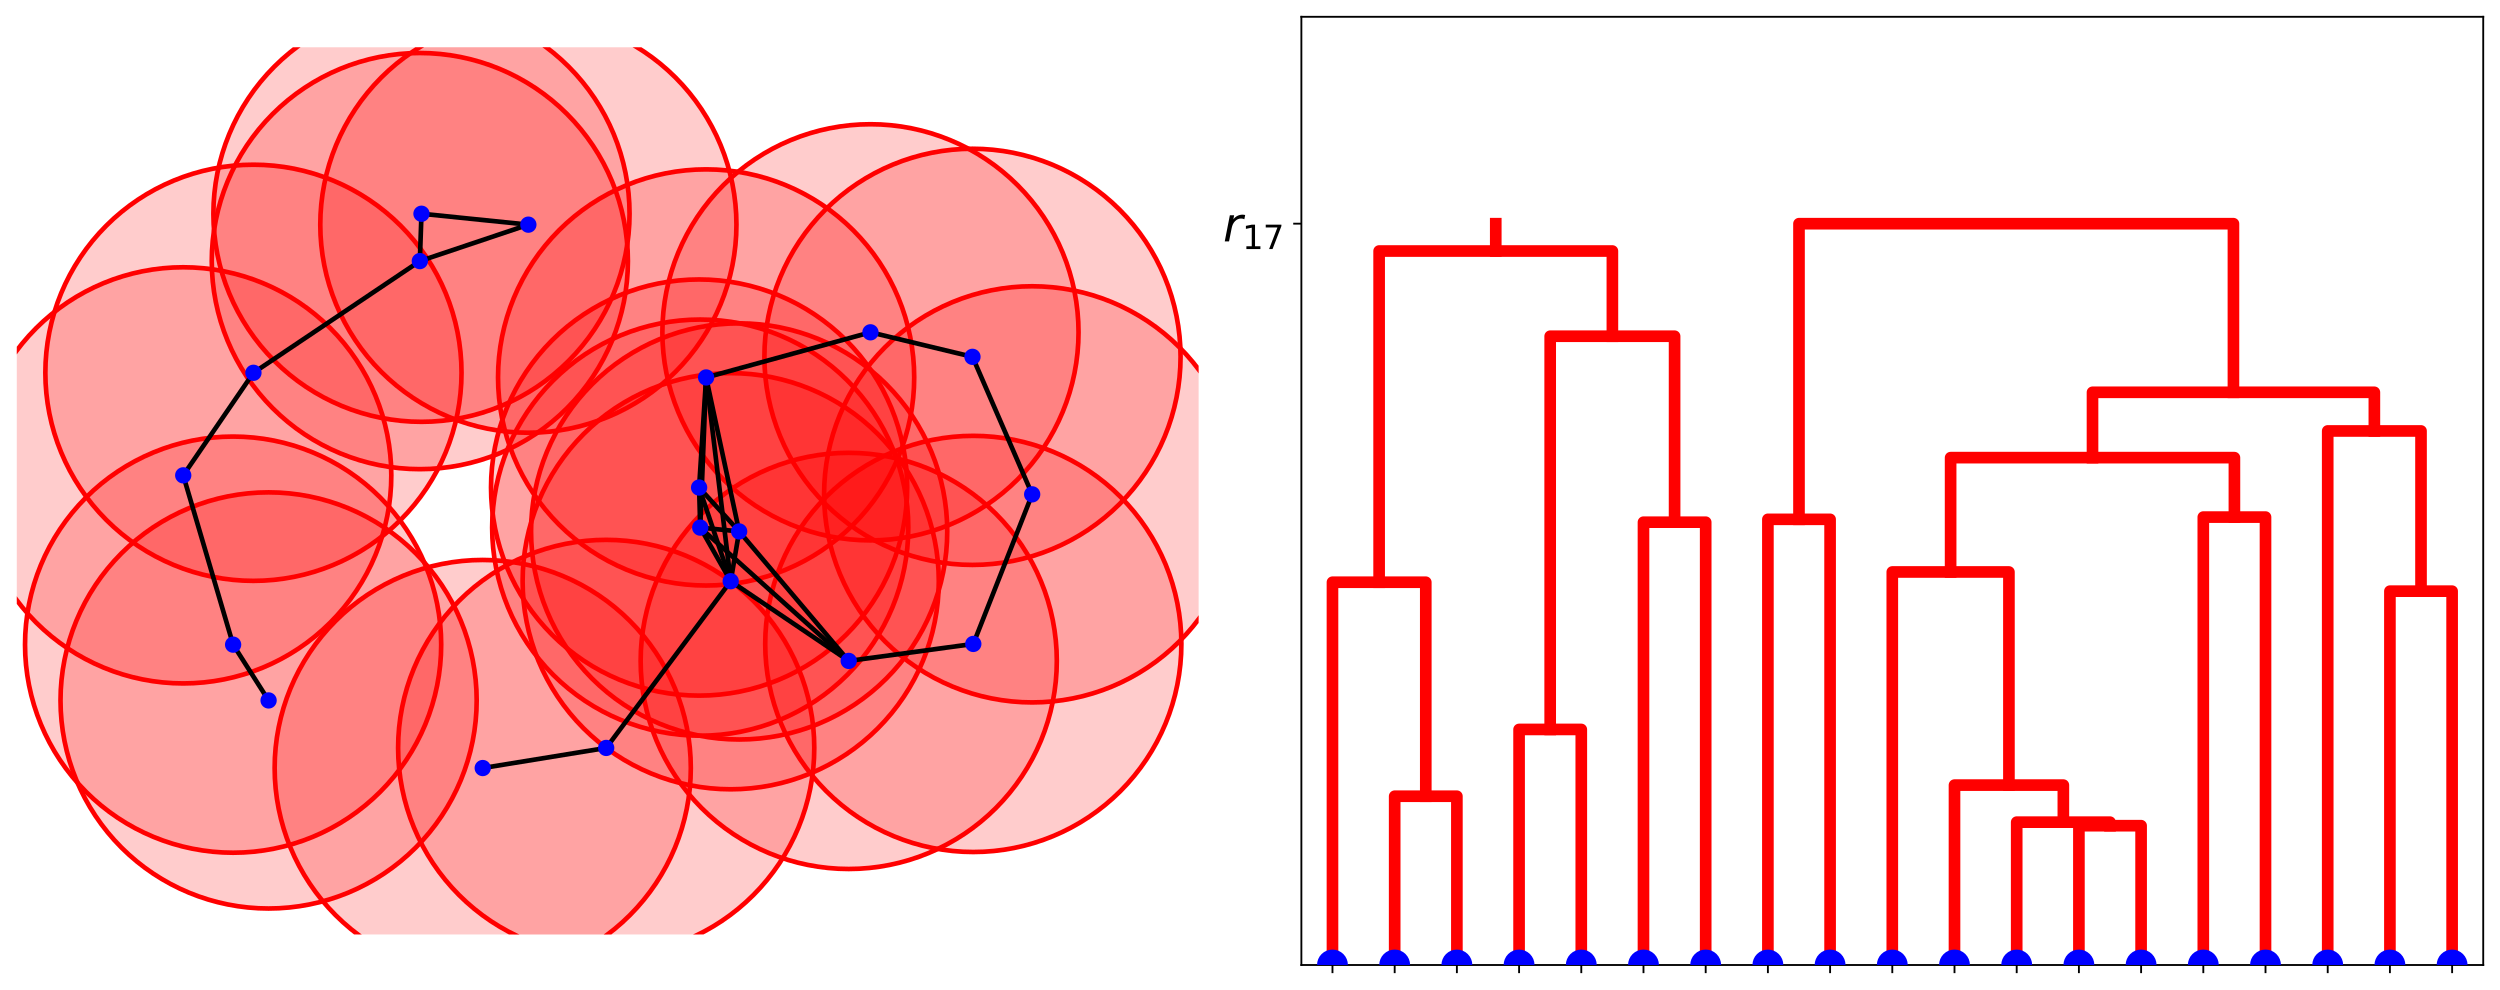 <?xml version="1.0" encoding="utf-8" standalone="no"?>
<!DOCTYPE svg PUBLIC "-//W3C//DTD SVG 1.1//EN"
  "http://www.w3.org/Graphics/SVG/1.1/DTD/svg11.dtd">
<svg xmlns:xlink="http://www.w3.org/1999/xlink" width="1072.8pt" height="424.8pt" viewBox="0 0 1072.8 424.8" xmlns="http://www.w3.org/2000/svg" version="1.1">
 <defs>
  <style type="text/css">*{stroke-linejoin: round; stroke-linecap: butt}</style>
 </defs>
 <g id="figure_1">
  <g id="patch_1">
   <path d="M 0 424.8 
L 1072.8 424.8 
L 1072.8 -0 
L 0 -0 
z
" style="fill: #ffffff"/>
  </g>
  <g id="axes_1">
   <g id="PathCollection_1">
    <defs>
     <path id="mfa65de377d" d="M 0 3 
C 0.796 3 1.559 2.684 2.121 2.121 
C 2.684 1.559 3 0.796 3 0 
C 3 -0.796 2.684 -1.559 2.121 -2.121 
C 1.559 -2.684 0.796 -3 0 -3 
C -0.796 -3 -1.559 -2.684 -2.121 -2.121 
C -2.684 -1.559 -3 -0.796 -3 0 
C -3 0.796 -2.684 1.559 -2.121 2.121 
C -1.559 2.684 -0.796 3 0 3 
z
" style="stroke: #1f77b4; stroke-opacity: 0"/>
    </defs>
    <g clip-path="url(#pcfd430d012)">
     <use xlink:href="#mfa65de377d" x="7.2" y="401.006" style="fill: #1f77b4; fill-opacity: 0; stroke: #1f77b4; stroke-opacity: 0"/>
     <use xlink:href="#mfa65de377d" x="514.354" y="20.294" style="fill: #1f77b4; fill-opacity: 0; stroke: #1f77b4; stroke-opacity: 0"/>
    </g>
   </g>
   <g id="patch_2">
    <path d="M 317.187 317.34 
C 340.868 317.34 363.582 307.931 380.326 291.187 
C 397.071 274.442 406.479 251.728 406.479 228.047 
C 406.479 204.367 397.071 181.653 380.326 164.908 
C 363.582 148.164 340.868 138.755 317.187 138.755 
C 293.507 138.755 270.793 148.164 254.048 164.908 
C 237.303 181.653 227.895 204.367 227.895 228.047 
C 227.895 251.728 237.303 274.442 254.048 291.187 
C 270.793 307.931 293.507 317.34 317.187 317.34 
z
" clip-path="url(#pcfd430d012)" style="fill: #ff0000; opacity: 0.2"/>
   </g>
   <g id="patch_3">
    <path d="M 303.012 251.264 
C 326.692 251.264 349.406 241.855 366.151 225.111 
C 382.895 208.366 392.304 185.652 392.304 161.972 
C 392.304 138.291 382.895 115.577 366.151 98.833 
C 349.406 82.088 326.692 72.679 303.012 72.679 
C 279.331 72.679 256.617 82.088 239.873 98.833 
C 223.128 115.577 213.719 138.291 213.719 161.972 
C 213.719 185.652 223.128 208.366 239.873 225.111 
C 256.617 241.855 279.331 251.264 303.012 251.264 
z
" clip-path="url(#pcfd430d012)" style="fill: #ff0000; opacity: 0.2"/>
   </g>
   <g id="patch_4">
    <path d="M 226.729 185.7 
C 250.41 185.7 273.124 176.292 289.868 159.547 
C 306.613 142.802 316.021 120.088 316.021 96.408 
C 316.021 72.727 306.613 50.013 289.868 33.269 
C 273.124 16.524 250.41 7.116 226.729 7.116 
C 203.049 7.116 180.335 16.524 163.59 33.269 
C 146.846 50.013 137.437 72.727 137.437 96.408 
C 137.437 120.088 146.846 142.802 163.59 159.547 
C 180.335 176.292 203.049 185.7 226.729 185.7 
z
" clip-path="url(#pcfd430d012)" style="fill: #ff0000; opacity: 0.2"/>
   </g>
   <g id="patch_5">
    <path d="M 180.863 181.012 
C 204.544 181.012 227.257 171.604 244.002 154.859 
C 260.747 138.115 270.155 115.401 270.155 91.72 
C 270.155 68.04 260.747 45.326 244.002 28.581 
C 227.257 11.837 204.544 2.428 180.863 2.428 
C 157.183 2.428 134.469 11.837 117.724 28.581 
C 100.979 45.326 91.571 68.04 91.571 91.72 
C 91.571 115.401 100.979 138.115 117.724 154.859 
C 134.469 171.604 157.183 181.012 180.863 181.012 
z
" clip-path="url(#pcfd430d012)" style="fill: #ff0000; opacity: 0.2"/>
   </g>
   <g id="patch_6">
    <path d="M 180.158 201.328 
C 203.839 201.328 226.553 191.92 243.297 175.175 
C 260.042 158.43 269.45 135.717 269.45 112.036 
C 269.45 88.356 260.042 65.642 243.297 48.897 
C 226.553 32.152 203.839 22.744 180.158 22.744 
C 156.478 22.744 133.764 32.152 117.019 48.897 
C 100.274 65.642 90.866 88.356 90.866 112.036 
C 90.866 135.717 100.274 158.43 117.019 175.175 
C 133.764 191.92 156.478 201.328 180.158 201.328 
z
" clip-path="url(#pcfd430d012)" style="fill: #ff0000; opacity: 0.2"/>
   </g>
   <g id="patch_7">
    <path d="M 108.755 249.262 
C 132.436 249.262 155.149 239.854 171.894 223.109 
C 188.639 206.364 198.047 183.65 198.047 159.97 
C 198.047 136.289 188.639 113.576 171.894 96.831 
C 155.149 80.086 132.436 70.678 108.755 70.678 
C 85.075 70.678 62.361 80.086 45.616 96.831 
C 28.871 113.576 19.463 136.289 19.463 159.97 
C 19.463 183.65 28.871 206.364 45.616 223.109 
C 62.361 239.854 85.075 249.262 108.755 249.262 
z
" clip-path="url(#pcfd430d012)" style="fill: #ff0000; opacity: 0.2"/>
   </g>
   <g id="patch_8">
    <path d="M 78.626 293.273 
C 102.307 293.273 125.021 283.865 141.765 267.12 
C 158.51 250.376 167.918 227.662 167.918 203.981 
C 167.918 180.301 158.51 157.587 141.765 140.842 
C 125.021 124.097 102.307 114.689 78.626 114.689 
C 54.946 114.689 32.232 124.097 15.487 140.842 
C -1.257 157.587 -10.666 180.301 -10.666 203.981 
C -10.666 227.662 -1.257 250.376 15.487 267.12 
C 32.232 283.865 54.946 293.273 78.626 293.273 
z
" clip-path="url(#pcfd430d012)" style="fill: #ff0000; opacity: 0.2"/>
   </g>
   <g id="patch_9">
    <path d="M 100.034 365.921 
C 123.715 365.921 146.429 356.513 163.173 339.768 
C 179.918 323.023 189.326 300.309 189.326 276.629 
C 189.326 252.948 179.918 230.234 163.173 213.49 
C 146.429 196.745 123.715 187.337 100.034 187.337 
C 76.354 187.337 53.64 196.745 36.895 213.49 
C 20.151 230.234 10.742 252.948 10.742 276.629 
C 10.742 300.309 20.151 323.023 36.895 339.768 
C 53.64 356.513 76.354 365.921 100.034 365.921 
z
" clip-path="url(#pcfd430d012)" style="fill: #ff0000; opacity: 0.2"/>
   </g>
   <g id="patch_10">
    <path d="M 115.259 389.863 
C 138.94 389.863 161.653 380.454 178.398 363.709 
C 195.143 346.965 204.551 324.251 204.551 300.57 
C 204.551 276.89 195.143 254.176 178.398 237.431 
C 161.653 220.687 138.94 211.278 115.259 211.278 
C 91.579 211.278 68.865 220.687 52.12 237.431 
C 35.375 254.176 25.967 276.89 25.967 300.57 
C 25.967 324.251 35.375 346.965 52.12 363.709 
C 68.865 380.454 91.579 389.863 115.259 389.863 
z
" clip-path="url(#pcfd430d012)" style="fill: #ff0000; opacity: 0.2"/>
   </g>
   <g id="patch_11">
    <path d="M 207.147 418.872 
C 230.828 418.872 253.541 409.463 270.286 392.719 
C 287.031 375.974 296.439 353.26 296.439 329.58 
C 296.439 305.899 287.031 283.185 270.286 266.441 
C 253.541 249.696 230.828 240.288 207.147 240.288 
C 183.466 240.288 160.753 249.696 144.008 266.441 
C 127.263 283.185 117.855 305.899 117.855 329.58 
C 117.855 353.26 127.263 375.974 144.008 392.719 
C 160.753 409.463 183.466 418.872 207.147 418.872 
z
" clip-path="url(#pcfd430d012)" style="fill: #ff0000; opacity: 0.2"/>
   </g>
   <g id="patch_12">
    <path d="M 260.13 410.245 
C 283.811 410.245 306.524 400.837 323.269 384.092 
C 340.014 367.347 349.422 344.633 349.422 320.953 
C 349.422 297.272 340.014 274.559 323.269 257.814 
C 306.524 241.069 283.811 231.661 260.13 231.661 
C 236.449 231.661 213.736 241.069 196.991 257.814 
C 180.246 274.559 170.838 297.272 170.838 320.953 
C 170.838 344.633 180.246 367.347 196.991 384.092 
C 213.736 400.837 236.449 410.245 260.13 410.245 
z
" clip-path="url(#pcfd430d012)" style="fill: #ff0000; opacity: 0.2"/>
   </g>
   <g id="patch_13">
    <path d="M 313.558 338.701 
C 337.239 338.701 359.953 329.293 376.697 312.548 
C 393.442 295.804 402.851 273.09 402.851 249.409 
C 402.851 225.729 393.442 203.015 376.697 186.27 
C 359.953 169.526 337.239 160.117 313.558 160.117 
C 289.878 160.117 267.164 169.526 250.419 186.27 
C 233.675 203.015 224.266 225.729 224.266 249.409 
C 224.266 273.09 233.675 295.804 250.419 312.548 
C 267.164 329.293 289.878 338.701 313.558 338.701 
z
" clip-path="url(#pcfd430d012)" style="fill: #ff0000; opacity: 0.2"/>
   </g>
   <g id="patch_14">
    <path d="M 442.927 301.424 
C 466.608 301.424 489.322 292.016 506.066 275.271 
C 522.811 258.527 532.219 235.813 532.219 212.132 
C 532.219 188.452 522.811 165.738 506.066 148.993 
C 489.322 132.249 466.608 122.84 442.927 122.84 
C 419.247 122.84 396.533 132.249 379.788 148.993 
C 363.044 165.738 353.635 188.452 353.635 212.132 
C 353.635 235.813 363.044 258.527 379.788 275.271 
C 396.533 292.016 419.247 301.424 442.927 301.424 
z
" clip-path="url(#pcfd430d012)" style="fill: #ff0000; opacity: 0.2"/>
   </g>
   <g id="patch_15">
    <path d="M 417.31 242.417 
C 440.991 242.417 463.705 233.009 480.449 216.264 
C 497.194 199.52 506.602 176.806 506.602 153.125 
C 506.602 129.445 497.194 106.731 480.449 89.986 
C 463.705 73.242 440.991 63.833 417.31 63.833 
C 393.63 63.833 370.916 73.242 354.171 89.986 
C 337.426 106.731 328.018 129.445 328.018 153.125 
C 328.018 176.806 337.426 199.52 354.171 216.264 
C 370.916 233.009 393.63 242.417 417.31 242.417 
z
" clip-path="url(#pcfd430d012)" style="fill: #ff0000; opacity: 0.2"/>
   </g>
   <g id="patch_16">
    <path d="M 373.529 231.895 
C 397.209 231.895 419.923 222.487 436.668 205.742 
C 453.412 188.997 462.821 166.284 462.821 142.603 
C 462.821 118.922 453.412 96.209 436.668 79.464 
C 419.923 62.719 397.209 53.311 373.529 53.311 
C 349.848 53.311 327.134 62.719 310.389 79.464 
C 293.645 96.209 284.236 118.922 284.236 142.603 
C 284.236 166.284 293.645 188.997 310.389 205.742 
C 327.134 222.487 349.848 231.895 373.529 231.895 
z
" clip-path="url(#pcfd430d012)" style="fill: #ff0000; opacity: 0.2"/>
   </g>
   <g id="patch_17">
    <path d="M 299.999 298.507 
C 323.68 298.507 346.394 289.099 363.138 272.354 
C 379.883 255.609 389.291 232.896 389.291 209.215 
C 389.291 185.535 379.883 162.821 363.138 146.076 
C 346.394 129.331 323.68 119.923 299.999 119.923 
C 276.319 119.923 253.605 129.331 236.86 146.076 
C 220.116 162.821 210.707 185.535 210.707 209.215 
C 210.707 232.896 220.116 255.609 236.86 272.354 
C 253.605 289.099 276.319 298.507 299.999 298.507 
z
" clip-path="url(#pcfd430d012)" style="fill: #ff0000; opacity: 0.2"/>
   </g>
   <g id="patch_18">
    <path d="M 300.485 315.706 
C 324.166 315.706 346.88 306.298 363.625 289.553 
C 380.369 272.809 389.778 250.095 389.778 226.414 
C 389.778 202.734 380.369 180.02 363.625 163.275 
C 346.88 146.53 324.166 137.122 300.485 137.122 
C 276.805 137.122 254.091 146.53 237.346 163.275 
C 220.602 180.02 211.193 202.734 211.193 226.414 
C 211.193 250.095 220.602 272.809 237.346 289.553 
C 254.091 306.298 276.805 315.706 300.485 315.706 
z
" clip-path="url(#pcfd430d012)" style="fill: #ff0000; opacity: 0.2"/>
   </g>
   <g id="patch_19">
    <path d="M 364.204 372.9 
C 387.885 372.9 410.599 363.491 427.343 346.747 
C 444.088 330.002 453.497 307.288 453.497 283.608 
C 453.497 259.927 444.088 237.213 427.343 220.469 
C 410.599 203.724 387.885 194.316 364.204 194.316 
C 340.524 194.316 317.81 203.724 301.065 220.469 
C 284.321 237.213 274.912 259.927 274.912 283.608 
C 274.912 307.288 284.321 330.002 301.065 346.747 
C 317.81 363.491 340.524 372.9 364.204 372.9 
z
" clip-path="url(#pcfd430d012)" style="fill: #ff0000; opacity: 0.2"/>
   </g>
   <g id="patch_20">
    <path d="M 417.663 365.613 
C 441.343 365.613 464.057 356.205 480.802 339.46 
C 497.546 322.716 506.955 300.002 506.955 276.321 
C 506.955 252.641 497.546 229.927 480.802 213.182 
C 464.057 196.438 441.343 187.029 417.663 187.029 
C 393.982 187.029 371.268 196.438 354.524 213.182 
C 337.779 229.927 328.371 252.641 328.371 276.321 
C 328.371 300.002 337.779 322.716 354.524 339.46 
C 371.268 356.205 393.982 365.613 417.663 365.613 
z
" clip-path="url(#pcfd430d012)" style="fill: #ff0000; opacity: 0.2"/>
   </g>
   <g id="patch_21">
    <path d="M 317.187 317.34 
C 340.868 317.34 363.582 307.931 380.326 291.187 
C 397.071 274.442 406.479 251.728 406.479 228.047 
C 406.479 204.367 397.071 181.653 380.326 164.908 
C 363.582 148.164 340.868 138.755 317.187 138.755 
C 293.507 138.755 270.793 148.164 254.048 164.908 
C 237.303 181.653 227.895 204.367 227.895 228.047 
C 227.895 251.728 237.303 274.442 254.048 291.187 
C 270.793 307.931 293.507 317.34 317.187 317.34 
L 317.187 317.34 
z
" clip-path="url(#pcfd430d012)" style="fill: none; stroke: #ff0000; stroke-width: 2; stroke-linejoin: miter"/>
   </g>
   <g id="patch_22">
    <path d="M 303.012 251.264 
C 326.692 251.264 349.406 241.855 366.151 225.111 
C 382.895 208.366 392.304 185.652 392.304 161.972 
C 392.304 138.291 382.895 115.577 366.151 98.833 
C 349.406 82.088 326.692 72.679 303.012 72.679 
C 279.331 72.679 256.617 82.088 239.873 98.833 
C 223.128 115.577 213.719 138.291 213.719 161.972 
C 213.719 185.652 223.128 208.366 239.873 225.111 
C 256.617 241.855 279.331 251.264 303.012 251.264 
L 303.012 251.264 
z
" clip-path="url(#pcfd430d012)" style="fill: none; stroke: #ff0000; stroke-width: 2; stroke-linejoin: miter"/>
   </g>
   <g id="patch_23">
    <path d="M 226.729 185.7 
C 250.41 185.7 273.124 176.292 289.868 159.547 
C 306.613 142.802 316.021 120.088 316.021 96.408 
C 316.021 72.727 306.613 50.013 289.868 33.269 
C 273.124 16.524 250.41 7.116 226.729 7.116 
C 203.049 7.116 180.335 16.524 163.59 33.269 
C 146.846 50.013 137.437 72.727 137.437 96.408 
C 137.437 120.088 146.846 142.802 163.59 159.547 
C 180.335 176.292 203.049 185.7 226.729 185.7 
L 226.729 185.7 
z
" clip-path="url(#pcfd430d012)" style="fill: none; stroke: #ff0000; stroke-width: 2; stroke-linejoin: miter"/>
   </g>
   <g id="patch_24">
    <path d="M 180.863 181.012 
C 204.544 181.012 227.257 171.604 244.002 154.859 
C 260.747 138.115 270.155 115.401 270.155 91.72 
C 270.155 68.04 260.747 45.326 244.002 28.581 
C 227.257 11.837 204.544 2.428 180.863 2.428 
C 157.183 2.428 134.469 11.837 117.724 28.581 
C 100.979 45.326 91.571 68.04 91.571 91.72 
C 91.571 115.401 100.979 138.115 117.724 154.859 
C 134.469 171.604 157.183 181.012 180.863 181.012 
L 180.863 181.012 
z
" clip-path="url(#pcfd430d012)" style="fill: none; stroke: #ff0000; stroke-width: 2; stroke-linejoin: miter"/>
   </g>
   <g id="patch_25">
    <path d="M 180.158 201.328 
C 203.839 201.328 226.553 191.92 243.297 175.175 
C 260.042 158.43 269.45 135.717 269.45 112.036 
C 269.45 88.356 260.042 65.642 243.297 48.897 
C 226.553 32.152 203.839 22.744 180.158 22.744 
C 156.478 22.744 133.764 32.152 117.019 48.897 
C 100.274 65.642 90.866 88.356 90.866 112.036 
C 90.866 135.717 100.274 158.43 117.019 175.175 
C 133.764 191.92 156.478 201.328 180.158 201.328 
L 180.158 201.328 
z
" clip-path="url(#pcfd430d012)" style="fill: none; stroke: #ff0000; stroke-width: 2; stroke-linejoin: miter"/>
   </g>
   <g id="patch_26">
    <path d="M 108.755 249.262 
C 132.436 249.262 155.149 239.854 171.894 223.109 
C 188.639 206.364 198.047 183.65 198.047 159.97 
C 198.047 136.289 188.639 113.576 171.894 96.831 
C 155.149 80.086 132.436 70.678 108.755 70.678 
C 85.075 70.678 62.361 80.086 45.616 96.831 
C 28.871 113.576 19.463 136.289 19.463 159.97 
C 19.463 183.65 28.871 206.364 45.616 223.109 
C 62.361 239.854 85.075 249.262 108.755 249.262 
L 108.755 249.262 
z
" clip-path="url(#pcfd430d012)" style="fill: none; stroke: #ff0000; stroke-width: 2; stroke-linejoin: miter"/>
   </g>
   <g id="patch_27">
    <path d="M 78.626 293.273 
C 102.307 293.273 125.021 283.865 141.765 267.12 
C 158.51 250.376 167.918 227.662 167.918 203.981 
C 167.918 180.301 158.51 157.587 141.765 140.842 
C 125.021 124.097 102.307 114.689 78.626 114.689 
C 54.946 114.689 32.232 124.097 15.487 140.842 
C -1.257 157.587 -10.666 180.301 -10.666 203.981 
C -10.666 227.662 -1.257 250.376 15.487 267.12 
C 32.232 283.865 54.946 293.273 78.626 293.273 
L 78.626 293.273 
z
" clip-path="url(#pcfd430d012)" style="fill: none; stroke: #ff0000; stroke-width: 2; stroke-linejoin: miter"/>
   </g>
   <g id="patch_28">
    <path d="M 100.034 365.921 
C 123.715 365.921 146.429 356.513 163.173 339.768 
C 179.918 323.023 189.326 300.309 189.326 276.629 
C 189.326 252.948 179.918 230.234 163.173 213.49 
C 146.429 196.745 123.715 187.337 100.034 187.337 
C 76.354 187.337 53.64 196.745 36.895 213.49 
C 20.151 230.234 10.742 252.948 10.742 276.629 
C 10.742 300.309 20.151 323.023 36.895 339.768 
C 53.64 356.513 76.354 365.921 100.034 365.921 
L 100.034 365.921 
z
" clip-path="url(#pcfd430d012)" style="fill: none; stroke: #ff0000; stroke-width: 2; stroke-linejoin: miter"/>
   </g>
   <g id="patch_29">
    <path d="M 115.259 389.863 
C 138.94 389.863 161.653 380.454 178.398 363.709 
C 195.143 346.965 204.551 324.251 204.551 300.57 
C 204.551 276.89 195.143 254.176 178.398 237.431 
C 161.653 220.687 138.94 211.278 115.259 211.278 
C 91.579 211.278 68.865 220.687 52.12 237.431 
C 35.375 254.176 25.967 276.89 25.967 300.57 
C 25.967 324.251 35.375 346.965 52.12 363.709 
C 68.865 380.454 91.579 389.863 115.259 389.863 
L 115.259 389.863 
z
" clip-path="url(#pcfd430d012)" style="fill: none; stroke: #ff0000; stroke-width: 2; stroke-linejoin: miter"/>
   </g>
   <g id="patch_30">
    <path d="M 207.147 418.872 
C 230.828 418.872 253.541 409.463 270.286 392.719 
C 287.031 375.974 296.439 353.26 296.439 329.58 
C 296.439 305.899 287.031 283.185 270.286 266.441 
C 253.541 249.696 230.828 240.288 207.147 240.288 
C 183.466 240.288 160.753 249.696 144.008 266.441 
C 127.263 283.185 117.855 305.899 117.855 329.58 
C 117.855 353.26 127.263 375.974 144.008 392.719 
C 160.753 409.463 183.466 418.872 207.147 418.872 
L 207.147 418.872 
z
" clip-path="url(#pcfd430d012)" style="fill: none; stroke: #ff0000; stroke-width: 2; stroke-linejoin: miter"/>
   </g>
   <g id="patch_31">
    <path d="M 260.13 410.245 
C 283.811 410.245 306.524 400.837 323.269 384.092 
C 340.014 367.347 349.422 344.633 349.422 320.953 
C 349.422 297.272 340.014 274.559 323.269 257.814 
C 306.524 241.069 283.811 231.661 260.13 231.661 
C 236.449 231.661 213.736 241.069 196.991 257.814 
C 180.246 274.559 170.838 297.272 170.838 320.953 
C 170.838 344.633 180.246 367.347 196.991 384.092 
C 213.736 400.837 236.449 410.245 260.13 410.245 
L 260.13 410.245 
z
" clip-path="url(#pcfd430d012)" style="fill: none; stroke: #ff0000; stroke-width: 2; stroke-linejoin: miter"/>
   </g>
   <g id="patch_32">
    <path d="M 313.558 338.701 
C 337.239 338.701 359.953 329.293 376.697 312.548 
C 393.442 295.804 402.851 273.09 402.851 249.409 
C 402.851 225.729 393.442 203.015 376.697 186.27 
C 359.953 169.526 337.239 160.117 313.558 160.117 
C 289.878 160.117 267.164 169.526 250.419 186.27 
C 233.675 203.015 224.266 225.729 224.266 249.409 
C 224.266 273.09 233.675 295.804 250.419 312.548 
C 267.164 329.293 289.878 338.701 313.558 338.701 
L 313.558 338.701 
z
" clip-path="url(#pcfd430d012)" style="fill: none; stroke: #ff0000; stroke-width: 2; stroke-linejoin: miter"/>
   </g>
   <g id="patch_33">
    <path d="M 442.927 301.424 
C 466.608 301.424 489.322 292.016 506.066 275.271 
C 522.811 258.527 532.219 235.813 532.219 212.132 
C 532.219 188.452 522.811 165.738 506.066 148.993 
C 489.322 132.249 466.608 122.84 442.927 122.84 
C 419.247 122.84 396.533 132.249 379.788 148.993 
C 363.044 165.738 353.635 188.452 353.635 212.132 
C 353.635 235.813 363.044 258.527 379.788 275.271 
C 396.533 292.016 419.247 301.424 442.927 301.424 
L 442.927 301.424 
z
" clip-path="url(#pcfd430d012)" style="fill: none; stroke: #ff0000; stroke-width: 2; stroke-linejoin: miter"/>
   </g>
   <g id="patch_34">
    <path d="M 417.31 242.417 
C 440.991 242.417 463.705 233.009 480.449 216.264 
C 497.194 199.52 506.602 176.806 506.602 153.125 
C 506.602 129.445 497.194 106.731 480.449 89.986 
C 463.705 73.242 440.991 63.833 417.31 63.833 
C 393.63 63.833 370.916 73.242 354.171 89.986 
C 337.426 106.731 328.018 129.445 328.018 153.125 
C 328.018 176.806 337.426 199.52 354.171 216.264 
C 370.916 233.009 393.63 242.417 417.31 242.417 
L 417.31 242.417 
z
" clip-path="url(#pcfd430d012)" style="fill: none; stroke: #ff0000; stroke-width: 2; stroke-linejoin: miter"/>
   </g>
   <g id="patch_35">
    <path d="M 373.529 231.895 
C 397.209 231.895 419.923 222.487 436.668 205.742 
C 453.412 188.997 462.821 166.284 462.821 142.603 
C 462.821 118.922 453.412 96.209 436.668 79.464 
C 419.923 62.719 397.209 53.311 373.529 53.311 
C 349.848 53.311 327.134 62.719 310.389 79.464 
C 293.645 96.209 284.236 118.922 284.236 142.603 
C 284.236 166.284 293.645 188.997 310.389 205.742 
C 327.134 222.487 349.848 231.895 373.529 231.895 
L 373.529 231.895 
z
" clip-path="url(#pcfd430d012)" style="fill: none; stroke: #ff0000; stroke-width: 2; stroke-linejoin: miter"/>
   </g>
   <g id="patch_36">
    <path d="M 299.999 298.507 
C 323.68 298.507 346.394 289.099 363.138 272.354 
C 379.883 255.609 389.291 232.896 389.291 209.215 
C 389.291 185.535 379.883 162.821 363.138 146.076 
C 346.394 129.331 323.68 119.923 299.999 119.923 
C 276.319 119.923 253.605 129.331 236.86 146.076 
C 220.116 162.821 210.707 185.535 210.707 209.215 
C 210.707 232.896 220.116 255.609 236.86 272.354 
C 253.605 289.099 276.319 298.507 299.999 298.507 
L 299.999 298.507 
z
" clip-path="url(#pcfd430d012)" style="fill: none; stroke: #ff0000; stroke-width: 2; stroke-linejoin: miter"/>
   </g>
   <g id="patch_37">
    <path d="M 300.485 315.706 
C 324.166 315.706 346.88 306.298 363.625 289.553 
C 380.369 272.809 389.778 250.095 389.778 226.414 
C 389.778 202.734 380.369 180.02 363.625 163.275 
C 346.88 146.53 324.166 137.122 300.485 137.122 
C 276.805 137.122 254.091 146.53 237.346 163.275 
C 220.602 180.02 211.193 202.734 211.193 226.414 
C 211.193 250.095 220.602 272.809 237.346 289.553 
C 254.091 306.298 276.805 315.706 300.485 315.706 
L 300.485 315.706 
z
" clip-path="url(#pcfd430d012)" style="fill: none; stroke: #ff0000; stroke-width: 2; stroke-linejoin: miter"/>
   </g>
   <g id="patch_38">
    <path d="M 364.204 372.9 
C 387.885 372.9 410.599 363.491 427.343 346.747 
C 444.088 330.002 453.497 307.288 453.497 283.608 
C 453.497 259.927 444.088 237.213 427.343 220.469 
C 410.599 203.724 387.885 194.316 364.204 194.316 
C 340.524 194.316 317.81 203.724 301.065 220.469 
C 284.321 237.213 274.912 259.927 274.912 283.608 
C 274.912 307.288 284.321 330.002 301.065 346.747 
C 317.81 363.491 340.524 372.9 364.204 372.9 
L 364.204 372.9 
z
" clip-path="url(#pcfd430d012)" style="fill: none; stroke: #ff0000; stroke-width: 2; stroke-linejoin: miter"/>
   </g>
   <g id="patch_39">
    <path d="M 417.663 365.613 
C 441.343 365.613 464.057 356.205 480.802 339.46 
C 497.546 322.716 506.955 300.002 506.955 276.321 
C 506.955 252.641 497.546 229.927 480.802 213.182 
C 464.057 196.438 441.343 187.029 417.663 187.029 
C 393.982 187.029 371.268 196.438 354.524 213.182 
C 337.779 229.927 328.371 252.641 328.371 276.321 
C 328.371 300.002 337.779 322.716 354.524 339.46 
C 371.268 356.205 393.982 365.613 417.663 365.613 
L 417.663 365.613 
z
" clip-path="url(#pcfd430d012)" style="fill: none; stroke: #ff0000; stroke-width: 2; stroke-linejoin: miter"/>
   </g>
   <g id="line2d_1">
    <path d="M 317.187 228.047 
L 303.012 161.972 
" clip-path="url(#pcfd430d012)" style="fill: none; stroke: #000000; stroke-width: 2; stroke-linecap: square"/>
   </g>
   <g id="line2d_2">
    <path d="M 317.187 228.047 
L 313.558 249.409 
" clip-path="url(#pcfd430d012)" style="fill: none; stroke: #000000; stroke-width: 2; stroke-linecap: square"/>
   </g>
   <g id="line2d_3">
    <path d="M 317.187 228.047 
L 299.999 209.215 
" clip-path="url(#pcfd430d012)" style="fill: none; stroke: #000000; stroke-width: 2; stroke-linecap: square"/>
   </g>
   <g id="line2d_4">
    <path d="M 317.187 228.047 
L 300.485 226.414 
" clip-path="url(#pcfd430d012)" style="fill: none; stroke: #000000; stroke-width: 2; stroke-linecap: square"/>
   </g>
   <g id="line2d_5">
    <path d="M 317.187 228.047 
L 364.204 283.608 
" clip-path="url(#pcfd430d012)" style="fill: none; stroke: #000000; stroke-width: 2; stroke-linecap: square"/>
   </g>
   <g id="line2d_6">
    <path d="M 303.012 161.972 
L 313.558 249.409 
" clip-path="url(#pcfd430d012)" style="fill: none; stroke: #000000; stroke-width: 2; stroke-linecap: square"/>
   </g>
   <g id="line2d_7">
    <path d="M 303.012 161.972 
L 373.529 142.603 
" clip-path="url(#pcfd430d012)" style="fill: none; stroke: #000000; stroke-width: 2; stroke-linecap: square"/>
   </g>
   <g id="line2d_8">
    <path d="M 303.012 161.972 
L 299.999 209.215 
" clip-path="url(#pcfd430d012)" style="fill: none; stroke: #000000; stroke-width: 2; stroke-linecap: square"/>
   </g>
   <g id="line2d_9">
    <path d="M 303.012 161.972 
L 300.485 226.414 
" clip-path="url(#pcfd430d012)" style="fill: none; stroke: #000000; stroke-width: 2; stroke-linecap: square"/>
   </g>
   <g id="line2d_10">
    <path d="M 226.729 96.408 
L 180.863 91.72 
" clip-path="url(#pcfd430d012)" style="fill: none; stroke: #000000; stroke-width: 2; stroke-linecap: square"/>
   </g>
   <g id="line2d_11">
    <path d="M 226.729 96.408 
L 180.158 112.036 
" clip-path="url(#pcfd430d012)" style="fill: none; stroke: #000000; stroke-width: 2; stroke-linecap: square"/>
   </g>
   <g id="line2d_12">
    <path d="M 180.863 91.72 
L 180.158 112.036 
" clip-path="url(#pcfd430d012)" style="fill: none; stroke: #000000; stroke-width: 2; stroke-linecap: square"/>
   </g>
   <g id="line2d_13">
    <path d="M 180.158 112.036 
L 108.755 159.97 
" clip-path="url(#pcfd430d012)" style="fill: none; stroke: #000000; stroke-width: 2; stroke-linecap: square"/>
   </g>
   <g id="line2d_14">
    <path d="M 108.755 159.97 
L 78.626 203.981 
" clip-path="url(#pcfd430d012)" style="fill: none; stroke: #000000; stroke-width: 2; stroke-linecap: square"/>
   </g>
   <g id="line2d_15">
    <path d="M 78.626 203.981 
L 100.034 276.629 
" clip-path="url(#pcfd430d012)" style="fill: none; stroke: #000000; stroke-width: 2; stroke-linecap: square"/>
   </g>
   <g id="line2d_16">
    <path d="M 100.034 276.629 
L 115.259 300.57 
" clip-path="url(#pcfd430d012)" style="fill: none; stroke: #000000; stroke-width: 2; stroke-linecap: square"/>
   </g>
   <g id="line2d_17">
    <path d="M 207.147 329.58 
L 260.13 320.953 
" clip-path="url(#pcfd430d012)" style="fill: none; stroke: #000000; stroke-width: 2; stroke-linecap: square"/>
   </g>
   <g id="line2d_18">
    <path d="M 260.13 320.953 
L 313.558 249.409 
" clip-path="url(#pcfd430d012)" style="fill: none; stroke: #000000; stroke-width: 2; stroke-linecap: square"/>
   </g>
   <g id="line2d_19">
    <path d="M 313.558 249.409 
L 299.999 209.215 
" clip-path="url(#pcfd430d012)" style="fill: none; stroke: #000000; stroke-width: 2; stroke-linecap: square"/>
   </g>
   <g id="line2d_20">
    <path d="M 313.558 249.409 
L 300.485 226.414 
" clip-path="url(#pcfd430d012)" style="fill: none; stroke: #000000; stroke-width: 2; stroke-linecap: square"/>
   </g>
   <g id="line2d_21">
    <path d="M 313.558 249.409 
L 364.204 283.608 
" clip-path="url(#pcfd430d012)" style="fill: none; stroke: #000000; stroke-width: 2; stroke-linecap: square"/>
   </g>
   <g id="line2d_22">
    <path d="M 442.927 212.132 
L 417.31 153.125 
" clip-path="url(#pcfd430d012)" style="fill: none; stroke: #000000; stroke-width: 2; stroke-linecap: square"/>
   </g>
   <g id="line2d_23">
    <path d="M 442.927 212.132 
L 417.663 276.321 
" clip-path="url(#pcfd430d012)" style="fill: none; stroke: #000000; stroke-width: 2; stroke-linecap: square"/>
   </g>
   <g id="line2d_24">
    <path d="M 417.31 153.125 
L 373.529 142.603 
" clip-path="url(#pcfd430d012)" style="fill: none; stroke: #000000; stroke-width: 2; stroke-linecap: square"/>
   </g>
   <g id="line2d_25">
    <path d="M 299.999 209.215 
L 300.485 226.414 
" clip-path="url(#pcfd430d012)" style="fill: none; stroke: #000000; stroke-width: 2; stroke-linecap: square"/>
   </g>
   <g id="line2d_26">
    <path d="M 300.485 226.414 
L 364.204 283.608 
" clip-path="url(#pcfd430d012)" style="fill: none; stroke: #000000; stroke-width: 2; stroke-linecap: square"/>
   </g>
   <g id="line2d_27">
    <path d="M 364.204 283.608 
L 417.663 276.321 
" clip-path="url(#pcfd430d012)" style="fill: none; stroke: #000000; stroke-width: 2; stroke-linecap: square"/>
   </g>
   <g id="PathCollection_2">
    <defs>
     <path id="mc611405d60" d="M 0 3 
C 0.796 3 1.559 2.684 2.121 2.121 
C 2.684 1.559 3 0.796 3 0 
C 3 -0.796 2.684 -1.559 2.121 -2.121 
C 1.559 -2.684 0.796 -3 0 -3 
C -0.796 -3 -1.559 -2.684 -2.121 -2.121 
C -2.684 -1.559 -3 -0.796 -3 0 
C -3 0.796 -2.684 1.559 -2.121 2.121 
C -1.559 2.684 -0.796 3 0 3 
z
" style="stroke: #0000ff"/>
    </defs>
    <g clip-path="url(#pcfd430d012)">
     <use xlink:href="#mc611405d60" x="317.187" y="228.047" style="fill: #0000ff; stroke: #0000ff"/>
     <use xlink:href="#mc611405d60" x="303.012" y="161.972" style="fill: #0000ff; stroke: #0000ff"/>
     <use xlink:href="#mc611405d60" x="226.729" y="96.408" style="fill: #0000ff; stroke: #0000ff"/>
     <use xlink:href="#mc611405d60" x="180.863" y="91.72" style="fill: #0000ff; stroke: #0000ff"/>
     <use xlink:href="#mc611405d60" x="180.158" y="112.036" style="fill: #0000ff; stroke: #0000ff"/>
     <use xlink:href="#mc611405d60" x="108.755" y="159.97" style="fill: #0000ff; stroke: #0000ff"/>
     <use xlink:href="#mc611405d60" x="78.626" y="203.981" style="fill: #0000ff; stroke: #0000ff"/>
     <use xlink:href="#mc611405d60" x="100.034" y="276.629" style="fill: #0000ff; stroke: #0000ff"/>
     <use xlink:href="#mc611405d60" x="115.259" y="300.57" style="fill: #0000ff; stroke: #0000ff"/>
     <use xlink:href="#mc611405d60" x="207.147" y="329.58" style="fill: #0000ff; stroke: #0000ff"/>
     <use xlink:href="#mc611405d60" x="260.13" y="320.953" style="fill: #0000ff; stroke: #0000ff"/>
     <use xlink:href="#mc611405d60" x="313.558" y="249.409" style="fill: #0000ff; stroke: #0000ff"/>
     <use xlink:href="#mc611405d60" x="442.927" y="212.132" style="fill: #0000ff; stroke: #0000ff"/>
     <use xlink:href="#mc611405d60" x="417.31" y="153.125" style="fill: #0000ff; stroke: #0000ff"/>
     <use xlink:href="#mc611405d60" x="373.529" y="142.603" style="fill: #0000ff; stroke: #0000ff"/>
     <use xlink:href="#mc611405d60" x="299.999" y="209.215" style="fill: #0000ff; stroke: #0000ff"/>
     <use xlink:href="#mc611405d60" x="300.485" y="226.414" style="fill: #0000ff; stroke: #0000ff"/>
     <use xlink:href="#mc611405d60" x="364.204" y="283.608" style="fill: #0000ff; stroke: #0000ff"/>
     <use xlink:href="#mc611405d60" x="417.663" y="276.321" style="fill: #0000ff; stroke: #0000ff"/>
    </g>
   </g>
  </g>
  <g id="axes_2">
   <g id="patch_40">
    <path d="M 558.446 414.1 
L 1065.6 414.1 
L 1065.6 7.2 
L 558.446 7.2 
z
" style="fill: #ffffff"/>
   </g>
   <g id="matplotlib.axis_1">
    <g id="xtick_1">
     <g id="line2d_28">
      <defs>
       <path id="m066606faa4" d="M 0 0 
L 0 3.5 
" style="stroke: #000000; stroke-width: 0.8"/>
      </defs>
      <g>
       <use xlink:href="#m066606faa4" x="571.793" y="414.1" style="stroke: #000000; stroke-width: 0.8"/>
      </g>
     </g>
    </g>
    <g id="xtick_2">
     <g id="line2d_29">
      <g>
       <use xlink:href="#m066606faa4" x="598.485" y="414.1" style="stroke: #000000; stroke-width: 0.8"/>
      </g>
     </g>
    </g>
    <g id="xtick_3">
     <g id="line2d_30">
      <g>
       <use xlink:href="#m066606faa4" x="625.177" y="414.1" style="stroke: #000000; stroke-width: 0.8"/>
      </g>
     </g>
    </g>
    <g id="xtick_4">
     <g id="line2d_31">
      <g>
       <use xlink:href="#m066606faa4" x="651.869" y="414.1" style="stroke: #000000; stroke-width: 0.8"/>
      </g>
     </g>
    </g>
    <g id="xtick_5">
     <g id="line2d_32">
      <g>
       <use xlink:href="#m066606faa4" x="678.562" y="414.1" style="stroke: #000000; stroke-width: 0.8"/>
      </g>
     </g>
    </g>
    <g id="xtick_6">
     <g id="line2d_33">
      <g>
       <use xlink:href="#m066606faa4" x="705.254" y="414.1" style="stroke: #000000; stroke-width: 0.8"/>
      </g>
     </g>
    </g>
    <g id="xtick_7">
     <g id="line2d_34">
      <g>
       <use xlink:href="#m066606faa4" x="731.946" y="414.1" style="stroke: #000000; stroke-width: 0.8"/>
      </g>
     </g>
    </g>
    <g id="xtick_8">
     <g id="line2d_35">
      <g>
       <use xlink:href="#m066606faa4" x="758.639" y="414.1" style="stroke: #000000; stroke-width: 0.8"/>
      </g>
     </g>
    </g>
    <g id="xtick_9">
     <g id="line2d_36">
      <g>
       <use xlink:href="#m066606faa4" x="785.331" y="414.1" style="stroke: #000000; stroke-width: 0.8"/>
      </g>
     </g>
    </g>
    <g id="xtick_10">
     <g id="line2d_37">
      <g>
       <use xlink:href="#m066606faa4" x="812.023" y="414.1" style="stroke: #000000; stroke-width: 0.8"/>
      </g>
     </g>
    </g>
    <g id="xtick_11">
     <g id="line2d_38">
      <g>
       <use xlink:href="#m066606faa4" x="838.715" y="414.1" style="stroke: #000000; stroke-width: 0.8"/>
      </g>
     </g>
    </g>
    <g id="xtick_12">
     <g id="line2d_39">
      <g>
       <use xlink:href="#m066606faa4" x="865.408" y="414.1" style="stroke: #000000; stroke-width: 0.8"/>
      </g>
     </g>
    </g>
    <g id="xtick_13">
     <g id="line2d_40">
      <g>
       <use xlink:href="#m066606faa4" x="892.1" y="414.1" style="stroke: #000000; stroke-width: 0.8"/>
      </g>
     </g>
    </g>
    <g id="xtick_14">
     <g id="line2d_41">
      <g>
       <use xlink:href="#m066606faa4" x="918.792" y="414.1" style="stroke: #000000; stroke-width: 0.8"/>
      </g>
     </g>
    </g>
    <g id="xtick_15">
     <g id="line2d_42">
      <g>
       <use xlink:href="#m066606faa4" x="945.485" y="414.1" style="stroke: #000000; stroke-width: 0.8"/>
      </g>
     </g>
    </g>
    <g id="xtick_16">
     <g id="line2d_43">
      <g>
       <use xlink:href="#m066606faa4" x="972.177" y="414.1" style="stroke: #000000; stroke-width: 0.8"/>
      </g>
     </g>
    </g>
    <g id="xtick_17">
     <g id="line2d_44">
      <g>
       <use xlink:href="#m066606faa4" x="998.869" y="414.1" style="stroke: #000000; stroke-width: 0.8"/>
      </g>
     </g>
    </g>
    <g id="xtick_18">
     <g id="line2d_45">
      <g>
       <use xlink:href="#m066606faa4" x="1025.562" y="414.1" style="stroke: #000000; stroke-width: 0.8"/>
      </g>
     </g>
    </g>
    <g id="xtick_19">
     <g id="line2d_46">
      <g>
       <use xlink:href="#m066606faa4" x="1052.254" y="414.1" style="stroke: #000000; stroke-width: 0.8"/>
      </g>
     </g>
    </g>
   </g>
   <g id="matplotlib.axis_2">
    <g id="ytick_1">
     <g id="line2d_47">
      <defs>
       <path id="m2406e1d3d3" d="M 0 0 
L -3.5 0 
" style="stroke: #000000; stroke-width: 0.8"/>
      </defs>
      <g>
       <use xlink:href="#m2406e1d3d3" x="558.446" y="95.99" style="stroke: #000000; stroke-width: 0.8"/>
      </g>
     </g>
     <g id="text_1">
      <!-- $r_{17}$ -->
      <g transform="translate(524.846 103.588) scale(0.2 -0.2)">
       <defs>
        <path id="DejaVuSans-Oblique-72" d="M 2853 2969 
Q 2766 3016 2653 3041 
Q 2541 3066 2413 3066 
Q 1953 3066 1609 2717 
Q 1266 2369 1153 1784 
L 800 0 
L 225 0 
L 909 3500 
L 1484 3500 
L 1375 2956 
Q 1603 3259 1920 3421 
Q 2238 3584 2597 3584 
Q 2691 3584 2781 3573 
Q 2872 3563 2963 3538 
L 2853 2969 
z
" transform="scale(0.016)"/>
        <path id="DejaVuSans-31" d="M 794 531 
L 1825 531 
L 1825 4091 
L 703 3866 
L 703 4441 
L 1819 4666 
L 2450 4666 
L 2450 531 
L 3481 531 
L 3481 0 
L 794 0 
L 794 531 
z
" transform="scale(0.016)"/>
        <path id="DejaVuSans-37" d="M 525 4666 
L 3525 4666 
L 3525 4397 
L 1831 0 
L 1172 0 
L 2766 4134 
L 525 4134 
L 525 4666 
z
" transform="scale(0.016)"/>
       </defs>
       <use xlink:href="#DejaVuSans-Oblique-72"/>
       <use xlink:href="#DejaVuSans-31" transform="translate(41.113 -16.406) scale(0.7)"/>
       <use xlink:href="#DejaVuSans-37" transform="translate(85.649 -16.406) scale(0.7)"/>
      </g>
     </g>
    </g>
   </g>
   <g id="line2d_48">
    <path d="M 598.485 414.1 
L 598.485 341.68 
L 625.177 341.68 
L 625.177 414.1 
" clip-path="url(#p4ad1d0d72e)" style="fill: none; stroke: #ff0000; stroke-width: 5; stroke-linecap: square"/>
   </g>
   <g id="line2d_49">
    <path d="M 571.793 414.1 
L 571.793 249.847 
L 611.831 249.847 
L 611.831 341.68 
" clip-path="url(#p4ad1d0d72e)" style="fill: none; stroke: #ff0000; stroke-width: 5; stroke-linecap: square"/>
   </g>
   <g id="line2d_50">
    <path d="M 651.869 414.1 
L 651.869 313.021 
L 678.562 313.021 
L 678.562 414.1 
" clip-path="url(#p4ad1d0d72e)" style="fill: none; stroke: #ff0000; stroke-width: 5; stroke-linecap: square"/>
   </g>
   <g id="line2d_51">
    <path d="M 705.254 414.1 
L 705.254 224.086 
L 731.946 224.086 
L 731.946 414.1 
" clip-path="url(#p4ad1d0d72e)" style="fill: none; stroke: #ff0000; stroke-width: 5; stroke-linecap: square"/>
   </g>
   <g id="line2d_52">
    <path d="M 665.216 313.021 
L 665.216 144.283 
L 718.6 144.283 
L 718.6 224.086 
" clip-path="url(#p4ad1d0d72e)" style="fill: none; stroke: #ff0000; stroke-width: 5; stroke-linecap: square"/>
   </g>
   <g id="line2d_53">
    <path d="M 591.812 249.847 
L 591.812 107.717 
L 691.908 107.717 
L 691.908 144.283 
" clip-path="url(#p4ad1d0d72e)" style="fill: none; stroke: #ff0000; stroke-width: 5; stroke-linecap: square"/>
   </g>
   <g id="line2d_54">
    <path d="M 758.639 414.1 
L 758.639 222.858 
L 785.331 222.858 
L 785.331 414.1 
" clip-path="url(#p4ad1d0d72e)" style="fill: none; stroke: #ff0000; stroke-width: 5; stroke-linecap: square"/>
   </g>
   <g id="line2d_55">
    <path d="M 892.1 414.1 
L 892.1 354.315 
L 918.792 354.315 
L 918.792 414.1 
" clip-path="url(#p4ad1d0d72e)" style="fill: none; stroke: #ff0000; stroke-width: 5; stroke-linecap: square"/>
   </g>
   <g id="line2d_56">
    <path d="M 865.408 414.1 
L 865.408 352.803 
L 905.446 352.803 
L 905.446 354.315 
" clip-path="url(#p4ad1d0d72e)" style="fill: none; stroke: #ff0000; stroke-width: 5; stroke-linecap: square"/>
   </g>
   <g id="line2d_57">
    <path d="M 838.715 414.1 
L 838.715 336.906 
L 885.427 336.906 
L 885.427 352.803 
" clip-path="url(#p4ad1d0d72e)" style="fill: none; stroke: #ff0000; stroke-width: 5; stroke-linecap: square"/>
   </g>
   <g id="line2d_58">
    <path d="M 812.023 414.1 
L 812.023 245.449 
L 862.071 245.449 
L 862.071 336.906 
" clip-path="url(#p4ad1d0d72e)" style="fill: none; stroke: #ff0000; stroke-width: 5; stroke-linecap: square"/>
   </g>
   <g id="line2d_59">
    <path d="M 945.485 414.1 
L 945.485 221.89 
L 972.177 221.89 
L 972.177 414.1 
" clip-path="url(#p4ad1d0d72e)" style="fill: none; stroke: #ff0000; stroke-width: 5; stroke-linecap: square"/>
   </g>
   <g id="line2d_60">
    <path d="M 837.047 245.449 
L 837.047 196.388 
L 958.831 196.388 
L 958.831 221.89 
" clip-path="url(#p4ad1d0d72e)" style="fill: none; stroke: #ff0000; stroke-width: 5; stroke-linecap: square"/>
   </g>
   <g id="line2d_61">
    <path d="M 1025.562 414.1 
L 1025.562 253.683 
L 1052.254 253.683 
L 1052.254 414.1 
" clip-path="url(#p4ad1d0d72e)" style="fill: none; stroke: #ff0000; stroke-width: 5; stroke-linecap: square"/>
   </g>
   <g id="line2d_62">
    <path d="M 998.869 414.1 
L 998.869 184.927 
L 1038.908 184.927 
L 1038.908 253.683 
" clip-path="url(#p4ad1d0d72e)" style="fill: none; stroke: #ff0000; stroke-width: 5; stroke-linecap: square"/>
   </g>
   <g id="line2d_63">
    <path d="M 897.939 196.388 
L 897.939 168.346 
L 1018.888 168.346 
L 1018.888 184.927 
" clip-path="url(#p4ad1d0d72e)" style="fill: none; stroke: #ff0000; stroke-width: 5; stroke-linecap: square"/>
   </g>
   <g id="line2d_64">
    <path d="M 771.985 222.858 
L 771.985 95.99 
L 958.414 95.99 
L 958.414 168.346 
" clip-path="url(#p4ad1d0d72e)" style="fill: none; stroke: #ff0000; stroke-width: 5; stroke-linecap: square"/>
   </g>
   <g id="line2d_65">
    <path d="M 641.86 107.717 
L 641.86 95.99 
" clip-path="url(#p4ad1d0d72e)" style="fill: none; stroke: #ff0000; stroke-width: 5; stroke-linecap: square"/>
   </g>
   <g id="line2d_66">
    <path d="M 865.199 95.99 
L 865.199 95.99 
" clip-path="url(#p4ad1d0d72e)" style="fill: none; stroke: #ff0000; stroke-width: 5; stroke-linecap: square"/>
   </g>
   <g id="patch_41">
    <path d="M 558.446 414.1 
L 558.446 7.2 
" style="fill: none; stroke: #000000; stroke-width: 0.8; stroke-linejoin: miter; stroke-linecap: square"/>
   </g>
   <g id="patch_42">
    <path d="M 1065.6 414.1 
L 1065.6 7.2 
" style="fill: none; stroke: #000000; stroke-width: 0.8; stroke-linejoin: miter; stroke-linecap: square"/>
   </g>
   <g id="patch_43">
    <path d="M 558.446 414.1 
L 1065.6 414.1 
" style="fill: none; stroke: #000000; stroke-width: 0.8; stroke-linejoin: miter; stroke-linecap: square"/>
   </g>
   <g id="patch_44">
    <path d="M 558.446 7.2 
L 1065.6 7.2 
" style="fill: none; stroke: #000000; stroke-width: 0.8; stroke-linejoin: miter; stroke-linecap: square"/>
   </g>
   <g id="PathCollection_3">
    <defs>
     <path id="m6576f95ba9" d="M 0 6.124 
C 1.624 6.124 3.182 5.478 4.33 4.33 
C 5.478 3.182 6.124 1.624 6.124 0 
C 6.124 -1.624 5.478 -3.182 4.33 -4.33 
C 3.182 -5.478 1.624 -6.124 0 -6.124 
C -1.624 -6.124 -3.182 -5.478 -4.33 -4.33 
C -5.478 -3.182 -6.124 -1.624 -6.124 0 
C -6.124 1.624 -5.478 3.182 -4.33 4.33 
C -3.182 5.478 -1.624 6.124 0 6.124 
z
" style="stroke: #0000ff"/>
    </defs>
    <g clip-path="url(#p4ad1d0d72e)">
     <use xlink:href="#m6576f95ba9" x="571.793" y="414.1" style="fill: #0000ff; stroke: #0000ff"/>
     <use xlink:href="#m6576f95ba9" x="598.485" y="414.1" style="fill: #0000ff; stroke: #0000ff"/>
     <use xlink:href="#m6576f95ba9" x="625.177" y="414.1" style="fill: #0000ff; stroke: #0000ff"/>
     <use xlink:href="#m6576f95ba9" x="651.869" y="414.1" style="fill: #0000ff; stroke: #0000ff"/>
     <use xlink:href="#m6576f95ba9" x="678.562" y="414.1" style="fill: #0000ff; stroke: #0000ff"/>
     <use xlink:href="#m6576f95ba9" x="705.254" y="414.1" style="fill: #0000ff; stroke: #0000ff"/>
     <use xlink:href="#m6576f95ba9" x="731.946" y="414.1" style="fill: #0000ff; stroke: #0000ff"/>
     <use xlink:href="#m6576f95ba9" x="758.639" y="414.1" style="fill: #0000ff; stroke: #0000ff"/>
     <use xlink:href="#m6576f95ba9" x="785.331" y="414.1" style="fill: #0000ff; stroke: #0000ff"/>
     <use xlink:href="#m6576f95ba9" x="812.023" y="414.1" style="fill: #0000ff; stroke: #0000ff"/>
     <use xlink:href="#m6576f95ba9" x="838.715" y="414.1" style="fill: #0000ff; stroke: #0000ff"/>
     <use xlink:href="#m6576f95ba9" x="865.408" y="414.1" style="fill: #0000ff; stroke: #0000ff"/>
     <use xlink:href="#m6576f95ba9" x="892.1" y="414.1" style="fill: #0000ff; stroke: #0000ff"/>
     <use xlink:href="#m6576f95ba9" x="918.792" y="414.1" style="fill: #0000ff; stroke: #0000ff"/>
     <use xlink:href="#m6576f95ba9" x="945.485" y="414.1" style="fill: #0000ff; stroke: #0000ff"/>
     <use xlink:href="#m6576f95ba9" x="972.177" y="414.1" style="fill: #0000ff; stroke: #0000ff"/>
     <use xlink:href="#m6576f95ba9" x="998.869" y="414.1" style="fill: #0000ff; stroke: #0000ff"/>
     <use xlink:href="#m6576f95ba9" x="1025.562" y="414.1" style="fill: #0000ff; stroke: #0000ff"/>
     <use xlink:href="#m6576f95ba9" x="1052.254" y="414.1" style="fill: #0000ff; stroke: #0000ff"/>
    </g>
   </g>
  </g>
 </g>
 <defs>
  <clipPath id="pcfd430d012">
   <rect x="7.2" y="20.294" width="507.154" height="380.712"/>
  </clipPath>
  <clipPath id="p4ad1d0d72e">
   <rect x="558.446" y="7.2" width="507.154" height="406.9"/>
  </clipPath>
 </defs>
</svg>
